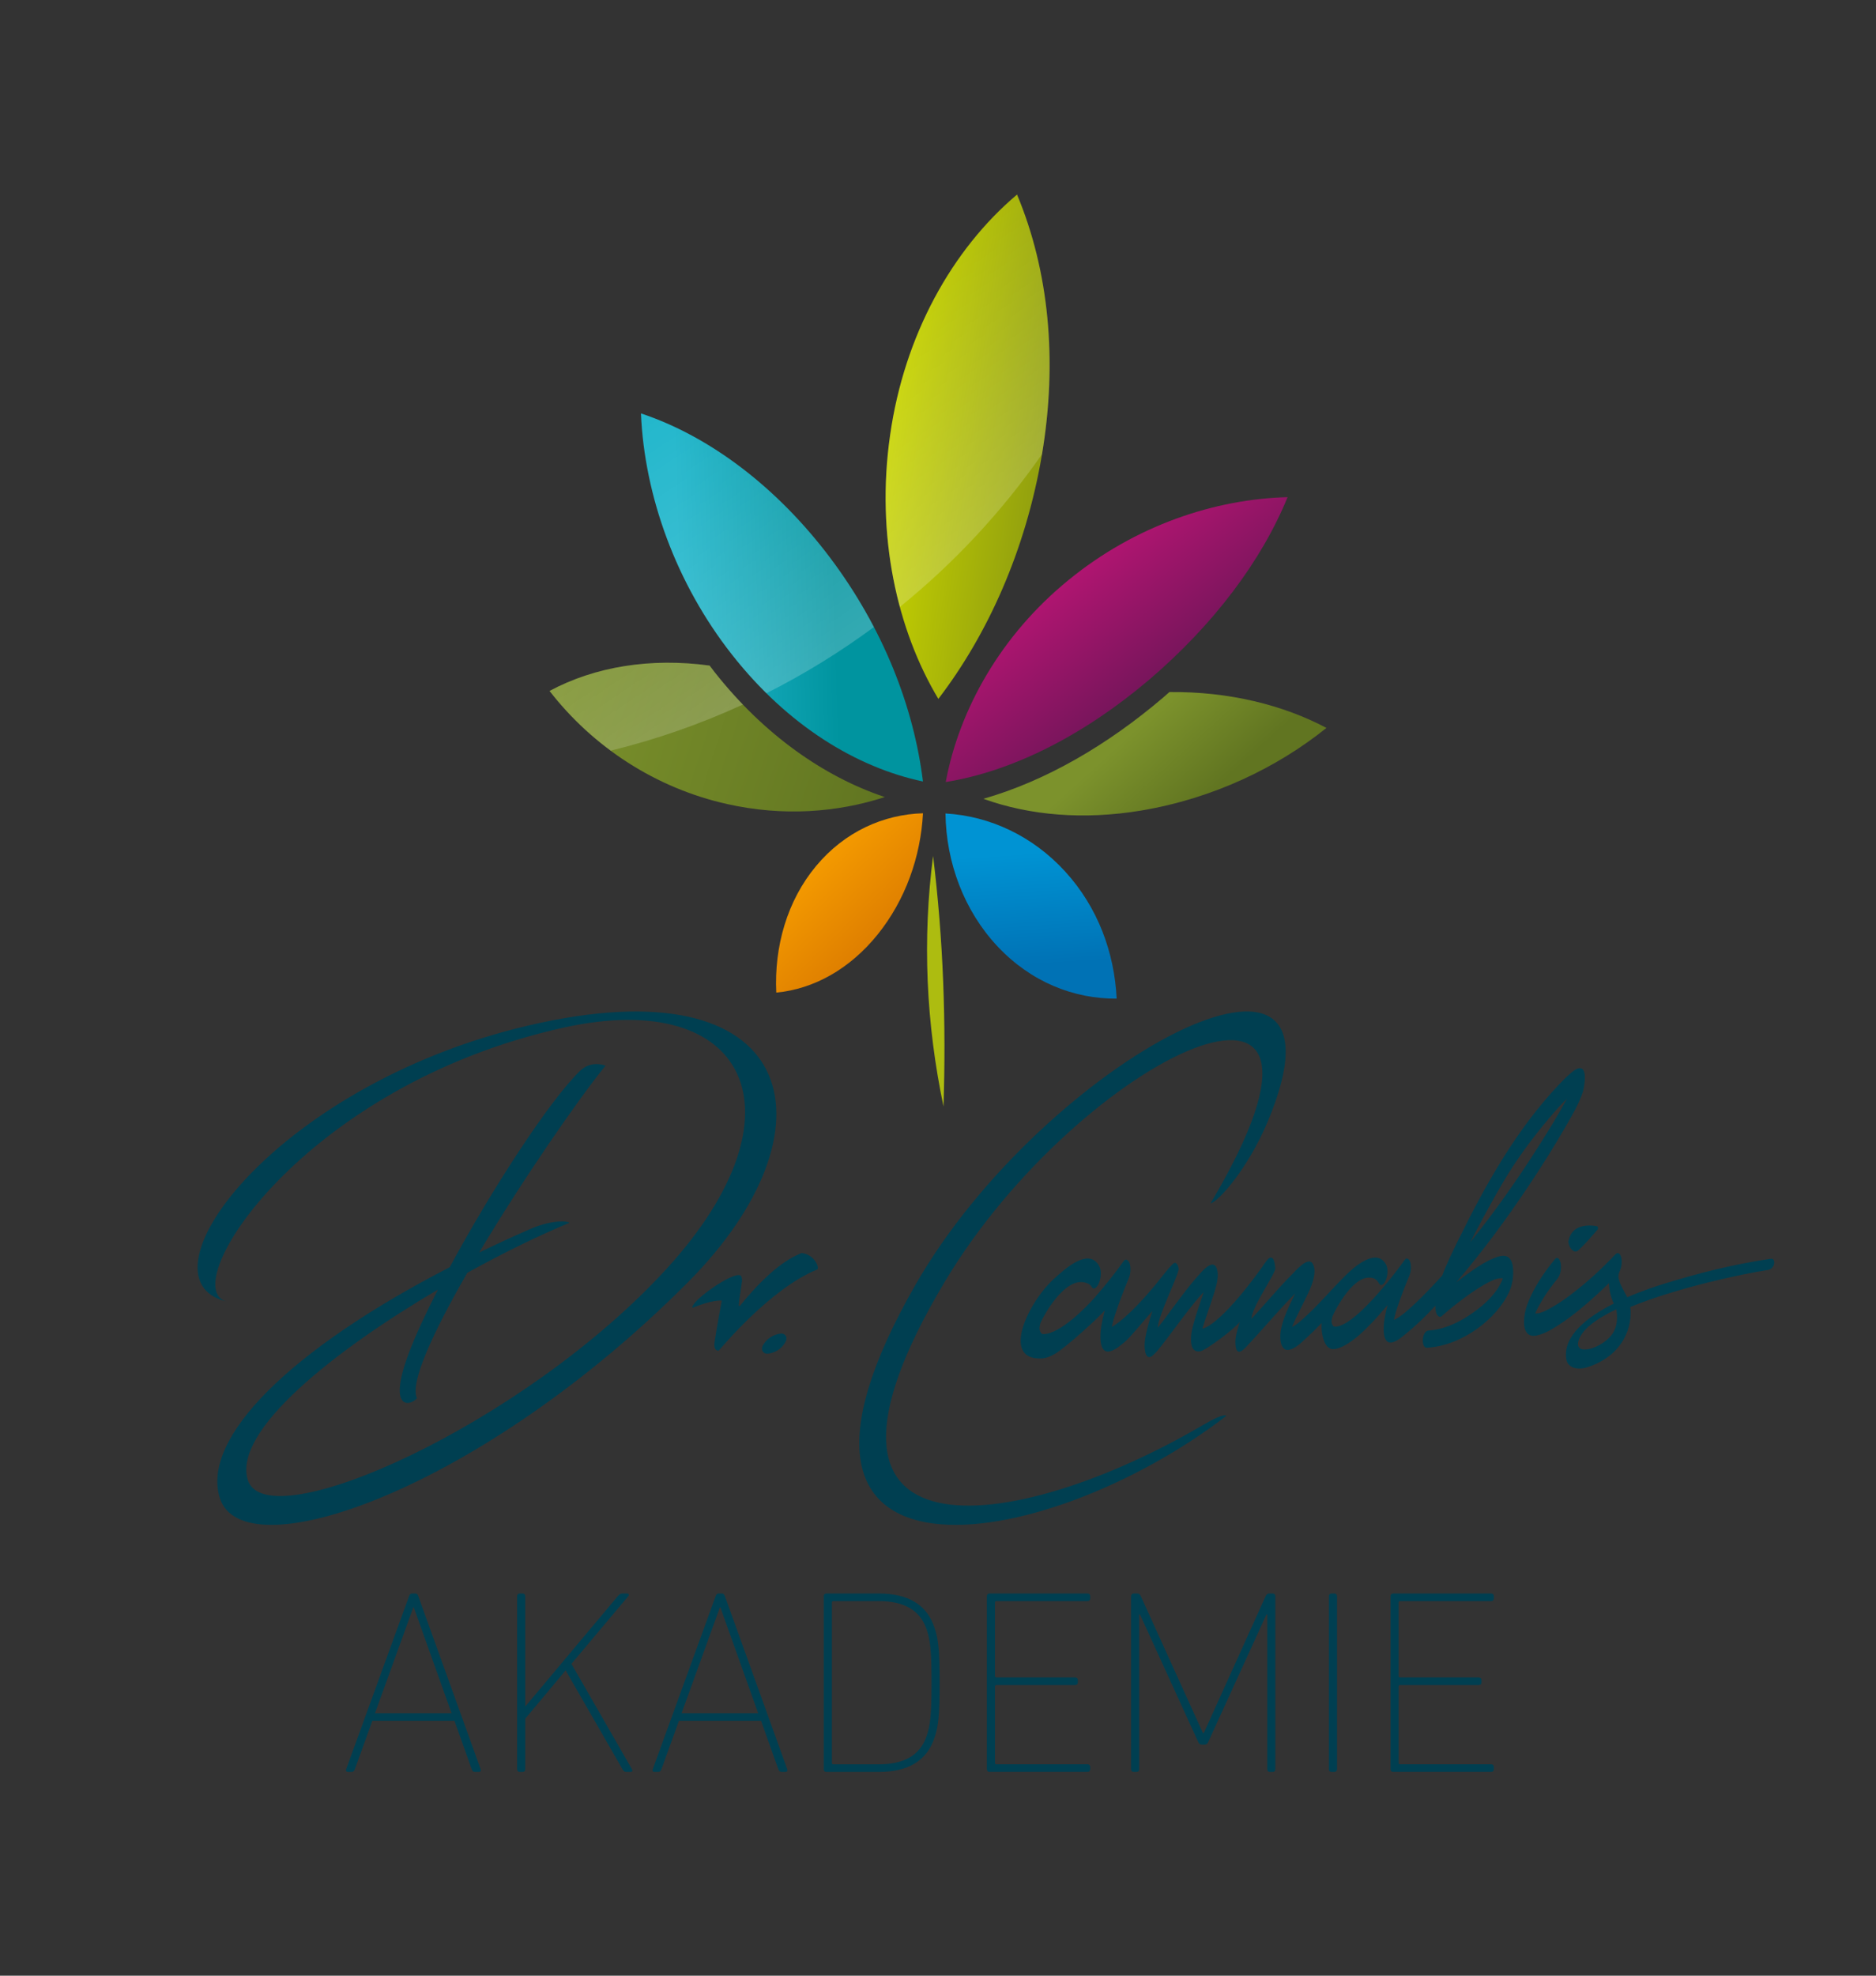 <?xml version="1.0" encoding="utf-8"?>
<!-- Generator: Adobe Illustrator 28.1.0, SVG Export Plug-In . SVG Version: 6.00 Build 0)  -->
<svg version="1.1" id="Ebene_1" xmlns="http://www.w3.org/2000/svg" xmlns:xlink="http://www.w3.org/1999/xlink" x="0px" y="0px"
	 viewBox="0 0 538.58 566.93" style="enable-background:new 0 0 538.58 566.93;" xml:space="preserve">
<rect x="0" y="0" width="538.58" height="566.93" fill="#333333" stroke="none"/>
<style type="text/css">
	.st0{fill:none;}
	.st1{fill:#003F51;}
	.st2{fill:url(#SVGID_1_);}
	.st3{fill:#1A1A18;}
	.st4{fill:url(#SVGID_00000093149396717736990060000003193758068139265200_);}
	.st5{fill:url(#SVGID_00000056405457651453190140000007561192772843933863_);}
	.st6{fill:url(#SVGID_00000090989326240168394180000005783258458973401499_);}
	.st7{fill:url(#SVGID_00000110445465913593297080000017161804204687026086_);}
	.st8{fill:url(#SVGID_00000074442677322107297330000013662064235492129678_);}
	.st9{fill:url(#SVGID_00000170959162568914997790000011560086424210130838_);}
	.st10{fill:#ADBC10;}
	.st11{fill:url(#SVGID_00000119112132855409257280000001686910705219478199_);}
	.st12{fill:url(#SVGID_00000101791467385613871820000009527472120690685076_);}
	.st13{fill:url(#SVGID_00000027591896322064692850000001400160279866648463_);}
</style>
<g>
	<rect class="st0" width="538.58" height="566.93"/>
	<g>
		<path class="st1" d="M117.44,458.01c0.15-0.45,0.38-0.75,0.83-0.75h0.98c0.45,0,0.68,0.3,0.83,0.75l17.92,49.7
			c0.15,0.45-0.08,0.75-0.53,0.75h-1.05c-0.45,0-0.75-0.15-0.98-0.75l-4.97-13.93H106.9l-5.04,13.93c-0.23,0.6-0.53,0.75-0.98,0.75
			h-0.98c-0.45,0-0.68-0.3-0.53-0.75L117.44,458.01z M129.64,491.6l-10.84-30.35h-0.15l-10.99,30.35H129.64z"/>
		<path class="st1" d="M148.46,458.01c0-0.45,0.3-0.75,0.75-0.75h0.83c0.45,0,0.75,0.3,0.75,0.75v31.7l26.58-31.7
			c0.45-0.53,0.75-0.75,1.28-0.75h1.36c0.45,0,0.68,0.38,0.38,0.75l-16.34,19.43l17.39,30.27c0.23,0.38,0.08,0.75-0.38,0.75h-1.28
			c-0.45,0-0.75-0.23-1.05-0.75l-16.34-28.39l-11.6,13.86v14.53c0,0.45-0.3,0.75-0.75,0.75h-0.83c-0.45,0-0.75-0.3-0.75-0.75V458.01
			z"/>
		<path class="st1" d="M205.46,458.01c0.15-0.45,0.38-0.75,0.83-0.75h0.98c0.45,0,0.68,0.3,0.83,0.75l17.92,49.7
			c0.15,0.45-0.08,0.75-0.53,0.75h-1.05c-0.45,0-0.75-0.15-0.98-0.75l-4.97-13.93h-23.57l-5.04,13.93c-0.23,0.6-0.53,0.75-0.98,0.75
			h-0.98c-0.45,0-0.68-0.3-0.53-0.75L205.46,458.01z M217.66,491.6l-10.84-30.35h-0.15l-10.99,30.35H217.66z"/>
		<path class="st1" d="M236.48,458.01c0-0.45,0.3-0.75,0.75-0.75h15.06c8.36,0,13.86,3.16,16.04,9.94c1.05,3.24,1.43,6.1,1.43,15.66
			s-0.38,12.42-1.43,15.66c-2.18,6.78-7.68,9.94-16.04,9.94h-15.06c-0.45,0-0.75-0.3-0.75-0.75V458.01z M239.27,506.28h13.03
			c7.08,0,11.9-2.49,13.78-8.28c0.98-3.01,1.36-5.87,1.36-15.14c0-9.26-0.38-12.12-1.36-15.14c-1.88-5.8-6.7-8.28-13.78-8.28h-13.03
			c-0.3,0-0.45,0.15-0.45,0.45v45.93C238.82,506.13,238.97,506.28,239.27,506.28z"/>
		<path class="st1" d="M283.32,458.01c0-0.45,0.3-0.75,0.75-0.75h28.16c0.45,0,0.75,0.3,0.75,0.75v0.68c0,0.45-0.3,0.75-0.75,0.75
			H286.1c-0.3,0-0.45,0.15-0.45,0.45v21.01c0,0.3,0.15,0.45,0.45,0.45h22.59c0.45,0,0.75,0.3,0.75,0.75v0.68
			c0,0.45-0.3,0.75-0.75,0.75H286.1c-0.3,0-0.45,0.15-0.45,0.45v21.84c0,0.3,0.15,0.45,0.45,0.45h26.13c0.45,0,0.75,0.3,0.75,0.75
			v0.68c0,0.45-0.3,0.75-0.75,0.75h-28.16c-0.45,0-0.75-0.3-0.75-0.75V458.01z"/>
		<path class="st1" d="M324.73,458.01c0-0.45,0.3-0.75,0.75-0.75h1.05c0.38,0,0.75,0.23,0.98,0.75l17.85,39.31h0.23l17.77-39.31
			c0.23-0.53,0.6-0.75,0.98-0.75h1.05c0.45,0,0.75,0.3,0.75,0.75v49.7c0,0.45-0.3,0.75-0.75,0.75h-0.83c-0.45,0-0.75-0.3-0.75-0.75
			v-44.43h-0.23l-16.72,36.6c-0.3,0.6-0.53,0.75-1.28,0.75h-0.3c-0.75,0-0.98-0.15-1.28-0.75l-16.72-36.6h-0.23v44.43
			c0,0.45-0.3,0.75-0.75,0.75h-0.83c-0.45,0-0.75-0.3-0.75-0.75V458.01z"/>
		<path class="st1" d="M381.51,458.01c0-0.45,0.3-0.75,0.75-0.75h0.83c0.45,0,0.75,0.3,0.75,0.75v49.7c0,0.45-0.3,0.75-0.75,0.75
			h-0.83c-0.45,0-0.75-0.3-0.75-0.75V458.01z"/>
		<path class="st1" d="M399.2,458.01c0-0.45,0.3-0.75,0.75-0.75h28.16c0.45,0,0.75,0.3,0.75,0.75v0.68c0,0.45-0.3,0.75-0.75,0.75
			h-26.13c-0.3,0-0.45,0.15-0.45,0.45v21.01c0,0.3,0.15,0.45,0.45,0.45h22.59c0.45,0,0.75,0.3,0.75,0.75v0.68
			c0,0.45-0.3,0.75-0.75,0.75h-22.59c-0.3,0-0.45,0.15-0.45,0.45v21.84c0,0.3,0.15,0.45,0.45,0.45h26.13c0.45,0,0.75,0.3,0.75,0.75
			v0.68c0,0.45-0.3,0.75-0.75,0.75h-28.16c-0.45,0-0.75-0.3-0.75-0.75V458.01z"/>
	</g>
	
		<linearGradient id="SVGID_1_" gradientUnits="userSpaceOnUse" x1="313.713" y1="26.684" x2="356.281" y2="33.968" gradientTransform="matrix(1 -0.032 0.032 1 -58.849 108.133)">
		<stop  offset="0" style="stop-color:#C7D300"/>
		<stop  offset="1" style="stop-color:#93A10E"/>
	</linearGradient>
	<path class="st2" d="M255.53,124.92C255.53,124.92,255.53,124.92,255.53,124.92c-4.12,28.74,2,55.86,13.86,75.63
		c14.21-18.55,25.05-42.66,29.7-69.85c0,0,0,0,0,0c4.62-27.2,2.02-53.08-7.11-74.87C273.35,71.56,259.6,96.18,255.53,124.92z"/>
	<path class="st3" d="M478.31,285.06c0.01,0,0.01,0,0.02-0.01c0.02,0,0.05,0,0.07,0C478.37,285.07,478.35,285.07,478.31,285.06z"/>
	<path class="st3" d="M478.44,285.01c0,0-0.01,0-0.01-0.01C478.44,285,478.44,285.01,478.44,285.01z"/>
	
		<linearGradient id="SVGID_00000115507287650478589950000009796060562921563300_" gradientUnits="userSpaceOnUse" x1="213.465" y1="94.187" x2="310.096" y2="128.674" gradientTransform="matrix(1 -0.032 0.032 1 -58.849 108.133)">
		<stop  offset="0" style="stop-color:#7C922C"/>
		<stop  offset="1" style="stop-color:#617521"/>
	</linearGradient>
	<path style="fill:url(#SVGID_00000115507287650478589950000009796060562921563300_);" d="M205.26,193
		c-0.52-0.66-1.02-1.34-1.53-2.01c-16.81-2.3-32.89,0.25-45.96,7.28c12.48,16.1,30.46,27.89,51.04,32.47c0,0,0,0,0,0
		c16.1,3.59,31.56,2.41,45.21-2.02C236.37,222.82,219.22,210.65,205.26,193z"/>
	
		<linearGradient id="SVGID_00000081609827159060079410000005758596069184509868_" gradientUnits="userSpaceOnUse" x1="251.471" y1="72.381" x2="296.372" y2="72.381" gradientTransform="matrix(1 -0.032 0.032 1 -58.849 108.133)">
		<stop  offset="1.429113e-04" style="stop-color:#23B7CC"/>
		<stop  offset="1" style="stop-color:#00949F"/>
	</linearGradient>
	<path style="fill:url(#SVGID_00000081609827159060079410000005758596069184509868_);" d="M210.14,187.84
		C210.14,187.84,210.14,187.84,210.14,187.84c16.04,20.42,35.81,32.39,54.83,36.41c-2.62-21.25-11.28-43.73-26.59-64.12c0,0,0,0,0,0
		c-15.29-20.34-34.66-34.96-54.37-41.5C185.01,142.32,194.12,167.47,210.14,187.84z"/>
	
		<linearGradient id="SVGID_00000072277630285677489700000017592024687627402902_" gradientUnits="userSpaceOnUse" x1="379.318" y1="114.785" x2="397.529" y2="136.183" gradientTransform="matrix(1 -0.032 0.032 1 -58.849 108.133)">
		<stop  offset="0" style="stop-color:#7C922C"/>
		<stop  offset="1" style="stop-color:#617521"/>
	</linearGradient>
	<path style="fill:url(#SVGID_00000072277630285677489700000017592024687627402902_);" d="M335.72,198.59
		c-0.59,0.51-1.16,1.04-1.76,1.55c-16.01,13.64-33.74,23.97-51.65,29.08c13.44,4.83,28.92,6.07,45.19,3.39c0,0,0,0,0,0
		c20.77-3.45,39.24-12.41,53.31-23.73C368.48,202.33,352.81,198.39,335.72,198.59z"/>
	
		<linearGradient id="SVGID_00000145053059920204323900000001734844188475945093_" gradientUnits="userSpaceOnUse" x1="363.995" y1="70.056" x2="385.165" y2="98.965" gradientTransform="matrix(1 -0.032 0.032 1 -58.849 108.133)">
		<stop  offset="0" style="stop-color:#AE1570"/>
		<stop  offset="1" style="stop-color:#79155C"/>
	</linearGradient>
	<path style="fill:url(#SVGID_00000145053059920204323900000001734844188475945093_);" d="M329.79,195.15
		C329.79,195.15,329.79,195.15,329.79,195.15c-18.67,15.81-39,26.15-58.28,29.26c3.91-20.98,15.9-42.19,35.22-57.94c0,0,0,0,0,0
		c19.3-15.8,42.18-23.28,62.92-23.81C362.23,160.84,348.43,179.28,329.79,195.15z"/>
	
		<linearGradient id="SVGID_00000106838145207240708040000014387131676651897733_" gradientUnits="userSpaceOnUse" x1="287.47" y1="149.43" x2="306.784" y2="170.423" gradientTransform="matrix(1 -0.032 0.032 1 -58.849 108.133)">
		<stop  offset="0" style="stop-color:#F49A00"/>
		<stop  offset="1" style="stop-color:#DE7E00"/>
	</linearGradient>
	<path style="fill:url(#SVGID_00000106838145207240708040000014387131676651897733_);" d="M251.98,268.14
		C251.98,268.14,251.98,268.14,251.98,268.14c7.99-9.95,12.33-22.29,13-34.77c-11.23,0.32-22.45,5.22-30.72,15.17c0,0,0,0,0,0
		c-8.28,9.93-12.03,23.12-11.4,36.29C233.67,283.8,243.97,278.06,251.98,268.14z"/>
	
		<linearGradient id="SVGID_00000144316471903933207190000006544441871136623032_" gradientUnits="userSpaceOnUse" x1="349.209" y1="147.706" x2="350.349" y2="180.003" gradientTransform="matrix(1 -0.032 0.032 1 -58.849 108.133)">
		<stop  offset="0" style="stop-color:#0093D3"/>
		<stop  offset="1" style="stop-color:#0072B5"/>
	</linearGradient>
	<path style="fill:url(#SVGID_00000144316471903933207190000006544441871136623032_);" d="M286.4,271.59
		C286.4,271.59,286.4,271.59,286.4,271.59c-9.64-10.25-14.79-24.13-14.96-38.16c12.7,0.72,25.05,6.45,34.39,16.69c0,0,0,0,0,0
		c9.35,10.26,14.1,23.19,14.75,36.44C308.33,286.64,296.05,281.85,286.4,271.59z"/>
	<path class="st10" d="M270.87,317.51c0.38-11.88,0.38-23.83-0.1-35.92c-0.48-12.16-1.45-24.13-2.89-35.97
		c-1.53,11.78-2.06,23.8-1.55,35.95C266.85,293.79,268.42,305.81,270.87,317.51z"/>
	<path class="st1" d="M345.37,349.81c0.01-0.02,0.02-0.04,0.04-0.08c0,0.01-0.01,0.02-0.02,0.03
		C345.38,349.78,345.37,349.8,345.37,349.81z"/>
	<path class="st1" d="M313.85,369.35c-0.02,0.01-0.02,0.01-0.03,0.01c-0.01,0-0.02,0-0.03,0c0.04-0.02,0.1-0.05,0.12-0.04
		C313.88,369.33,313.86,369.34,313.85,369.35z"/>
	<path class="st1" d="M313.76,369.37c-0.02,0-0.04,0-0.04,0C313.7,369.31,313.73,369.33,313.76,369.37z"/>
	<path class="st1" d="M313.77,369.37C313.77,369.37,313.77,369.38,313.77,369.37C313.74,369.39,313.75,369.38,313.77,369.37z"/>
	<path class="st1" d="M345.48,349.57c-0.01,0.02-0.01,0.03-0.02,0.05c0,0,0,0,0,0C345.47,349.6,345.48,349.59,345.48,349.57z"/>
	<path class="st1" d="M355.33,346.69c0.01-0.06,0.01-0.11,0.02-0.14C355.34,346.6,355.34,346.65,355.33,346.69z"/>
	<path class="st1" d="M337.74,368.47c-0.01,0-0.02,0-0.03,0.01c0,0-0.01-0.01-0.02-0.01C337.74,368.43,337.75,368.45,337.74,368.47z
		"/>
	<path class="st1" d="M337.67,368.47c0,0,0.01,0.01,0.01,0.01C337.61,368.49,337.66,368.47,337.67,368.47z"/>
	<path class="st1" d="M367.9,348.93C367.93,348.86,367.95,348.83,367.9,348.93L367.9,348.93z"/>
	<path class="st1" d="M351.63,368.99C351.66,368.8,351.67,368.75,351.63,368.99L351.63,368.99z"/>
	<polygon class="st1" points="385.59,346.58 385.59,346.58 385.59,346.58 	"/>
	<path class="st1" d="M385.51,346.66c0,0,0.01,0,0.01-0.01c0.02-0.02,0.03-0.03,0.04-0.04c0,0,0,0,0.01,0
		C385.54,346.64,385.52,346.66,385.51,346.66z"/>
	<path class="st1" d="M363.84,368.94c0-0.02,0-0.04,0-0.06C363.86,369.01,363.85,369.01,363.84,368.94z"/>
	<path class="st1" d="M411.51,358.12C411.45,358.43,411.48,358.3,411.51,358.12L411.51,358.12z"/>
	<path class="st1" d="M197.59,367.85c-59.01,59.39-127.9,83.55-134.52,61.89c-5.24-17.14,20.19-42.5,66.03-66.1
		c11.97-22.17,28.57-47.8,37.46-56.39c3.28-3.16,7.27-1.45,7.27-1.45c-7.84,9.64-23.67,32.52-36.26,53.61
		c4.62-2.24,9.42-4.45,14.39-6.63c7.54-3.31,12.12-2.14,11.35-1.82c-8.55,3.54-18.73,8.5-29.15,14.27
		c-9.71,16.85-16.58,31.58-14.46,36c-1.87,2.26-8.61,3.69-2.29-13.06c1.9-5.02,4.81-11.29,8.31-18.12
		c-29.94,17.63-58.89,40.56-54.58,54.6c5.29,17.25,79.52-15.93,120.35-60.7c40.83-44.77,22.92-80.72-29.7-69.07
		c-75.11,16.63-111.24,74.35-96.89,78.55c-26.93-6.61,15.1-63.86,90.36-79.96C230.53,277.38,240.4,324.76,197.59,367.85z
		 M230.09,359.57c-1.41,0.7-7.53,2.58-17.75,15.25c-0.08-0.07-0.16-0.14-0.25-0.21c0.05-0.56,0.08-1.13,0.16-1.67
		c0.24-1.68,0.5-3.34,0.73-5.01c0.08-0.6,0.14-1.23-0.33-1.9c-2.13-1.37-14.66,7.59-13.84,9.26c5.85-2.43,8.4-2.08,8.4-2.08
		s-1.63,8.77-2.01,11.57c-0.1,0.74-0.27,1.46,0.16,2.34c0.4,0.43,0.78,0.57,1.09,0.32c0.33-0.26,14.5-17.64,28.29-23.21
		C235.17,363.09,233.36,359.84,230.09,359.57z M223.71,382.72c-1.77,0.37-3.24,1.25-4.29,2.71c-0.45,0.62-0.89,1.34-0.54,2.22
		c0.56,0.9,1.41,0.87,2.19,0.69c1.71-0.39,3.15-1.29,4.12-2.75c0.4-0.6,0.83-1.3,0.46-2.18
		C225.19,382.66,224.46,382.57,223.71,382.72z M345.37,408.91c-54.36,31.9-123.39,41.23-74.12-41.13
		c38.8-64.86,125.91-105.97,76.27-22.45c2.6-0.75,10.91-10.41,16.33-23.26c28.13-66.62-64.13-17.69-100.98,46.52
		c-52.99,92.31,36.73,78,89.15,37.74C352.02,406.33,351.86,405.1,345.37,408.91z M453.06,375.24
		C453.06,375.24,453.06,375.24,453.06,375.24C453.06,375.24,453.06,375.24,453.06,375.24C453.06,375.24,453.06,375.24,453.06,375.24
		z M508.39,361.2c-10.4,1.52-20.6,4.06-30.62,7.17c-1.94,0.6-6.08,1.92-10.6,3.88c-0.38-0.74-0.79-1.46-1.18-2.19
		c-0.2-0.37-0.39-0.74-0.56-1.11c-0.09-0.19-0.18-0.38-0.26-0.58c-0.02-0.06-0.04-0.09-0.05-0.12c-0.01-0.04-0.03-0.08-0.05-0.15
		c-0.07-0.2-0.14-0.41-0.2-0.62c-0.02-0.08-0.15-0.61-0.16-0.61c-0.01-0.08-0.03-0.16-0.04-0.23c-0.02-0.11-0.03-0.23-0.04-0.34
		c0-0.01,0-0.02,0-0.04c0-0.07,0.02-0.25,0.04-0.37c0.03-0.15,0.05-0.28,0.04-0.25c0.02-0.09,0.04-0.17,0.04-0.2
		c0.11-0.32,0.23-0.64,0.36-0.95c0.47-1.14,0.62-2.71,0.26-3.9c-0.22-0.73-0.85-1.44-1.57-0.68c-3.93,4.16-8.23,8.12-12.84,11.6
		c-1.63,1.23-3.31,2.4-5.09,3.43c-1.31,0.76-2.98,1.74-4.43,1.94c-0.22,0.03-0.47,0.05-0.7,0.03c0.05-0.13,0.1-0.26,0.15-0.39
		c0.03-0.07,0.06-0.15,0.1-0.22c0.02-0.03,0.16-0.34,0.2-0.42c0.22-0.45,0.46-0.89,0.7-1.33c0.48-0.86,0.99-1.71,1.52-2.54
		c1.12-1.74,2.33-3.39,3.66-5c0.95-1.16,1.2-2.91,1.02-4.33c-0.09-0.7-0.74-2.52-1.7-1.35c-2.65,3.23-5.09,6.72-6.85,10.46
		c-0.88,1.86-1.62,3.78-1.88,5.82c-0.2,1.53-0.34,3.99,1.01,5.17c0.95,0.82,2.26,0.55,3.37,0.21c2.05-0.62,3.95-1.82,5.71-2.97
		c3.85-2.52,7.38-5.5,10.74-8.58c1.16-1.06,2.29-2.13,3.41-3.23c0.09,1.95,0.51,3.88,1.33,5.73c0.01,0.03,0.03,0.08,0.05,0.13
		c-7.46,3.76-14.59,9.16-13.64,15.85c0.4,2.8,3.53,3.21,5.99,2.43c10.55-3.34,13.14-11.96,12.39-17.3
		c13.69-5.63,32.78-9.64,39.52-10.62C509.68,364.1,509.9,360.98,508.39,361.2z M462.83,382.86c-2.9,4.05-10.66,6.33-9.73,2.17
		c0.75-3.35,5.02-6.51,10.92-9.33C464.4,377.78,464.45,380.6,462.83,382.86z M458.32,351.82c0.43,0.06,0.62,0.68,0.31,1.03
		c-1.84,2.09-3.18,3.73-5.38,5.83c-1.62,1.55-3.2-1.44-2.94-2.65C450.69,354.17,452.12,350.91,458.32,351.82z M452.84,306.67
		c-0.79,0.29-1.49,0.94-2.1,1.46c-0.97,0.82-1.87,1.72-2.74,2.63c-12.53,13.08-21.42,29.01-29.26,44.91
		c-1.65,3.36-3.35,6.79-4.68,10.32c-2.43,2.71-4.95,5.35-7.6,7.87c-0.93,0.88-1.88,1.75-2.86,2.58c-0.17,0.15-0.35,0.29-0.52,0.43
		c-0.03,0.02-0.1,0.08-0.16,0.13c-0.06,0.04-0.11,0.09-0.17,0.13c-0.35,0.26-0.69,0.52-1.05,0.77c-0.49,0.34-1,0.61-1.54,0.88
		c0.14-0.64,0.3-1.28,0.48-1.91c0.07-0.26,0.15-0.53,0.23-0.79c0.02-0.07,0.04-0.14,0.06-0.18c0.08-0.26,0.17-0.52,0.25-0.78
		c0.85-2.6,1.83-5.16,2.87-7.7c0.18-0.45,0.37-0.9,0.56-1.35c0.48-1.13,0.62-2.72,0.26-3.9c-0.19-0.62-0.94-1.57-1.57-0.68
		c-2.38,3.36-4.98,6.6-7.71,9.7c-2.05,2.32-4.2,4.59-6.6,6.58c-1.46,1.21-3.84,2.93-5.71,2.92c-0.45,0-0.6-0.26-0.75-0.51
		c-0.02-0.04-0.09-0.18-0.12-0.26c-0.03-0.09-0.05-0.17-0.08-0.26c-0.02-0.07-0.04-0.17-0.04-0.22c-0.01-0.08-0.01-0.13-0.02-0.17
		c0-0.03,0-0.06,0-0.12c0-0.03,0-0.06,0-0.1c0.02-0.17,0.05-0.4,0.07-0.51c0.04-0.18,0.1-0.44,0.1-0.43
		c0.02-0.1,0.04-0.18,0.05-0.22c0.02-0.05,0.05-0.12,0.09-0.23c0.47-1.19,6.25-12.93,11.87-10.8c0.69,0.26,1.17,0.91,1.44,1.39
		c0.7,1.28,1.71-0.24,1.98-0.95c0.49-1.28,0.74-3.17,0.05-4.43c-2.77-5.07-9.3,0.81-11.68,3.17c-4.26,4.22-8.06,8.87-12.62,12.82
		c-0.69,0.6-1.39,1.18-2.19,1.65c-0.16,0.09-0.32,0.18-0.49,0.26c0.04-0.09,0.07-0.18,0.1-0.26c0.17-0.4,0.34-0.8,0.52-1.2
		c0.09-0.2,0.18-0.41,0.28-0.61c0.04-0.09,0.09-0.19,0.13-0.28c0.81-1.72,1.68-3.42,2.52-5.13c0.74-1.51,1.52-3.03,2.08-4.62
		c0.62-1.76,1.34-4.39,0.25-6.11c-1.33-2.11-4.99,2.22-5.86,3.09c-4.09,4.09-7.74,8.57-11.68,12.79
		c-0.04-3.21,7.05-13.15,6.86-14.57c-0.09-0.66-0.24-2.88-1.21-3c-0.61-0.08-1.19,0.72-1.59,1.3c-0.37,0.45-0.7,0.93-1,1.43
		c-12.53,17.39-17.09,17.64-17.15,17.67c0.01-0.03,0.02-0.07,0.03-0.1c0.06-0.2,0.12-0.41,0.18-0.61c0.03-0.08,0.05-0.16,0.08-0.25
		c0.32-1.03,0.66-2.05,1.01-3.07c0.65-1.92,1.33-3.84,1.94-5.78c0.58-1.84,1.19-3.75,1.18-5.69c-0.01-1.36-0.47-3.61-2.36-2.67
		c-1.15,0.57-2.12,1.7-2.96,2.62c-2.75,3.01-5.15,6.32-7.59,9.57c-1.42,1.89-2.79,3.85-4.31,5.69c0.04-3.41,6.17-15.48,5.99-16.9
		c-0.11-0.83-0.66-2.38-1.7-1.35c-1.86,1.84-3.38,4.04-5.04,6.03c-2.53,3.03-8.04,9.43-12.45,12.01c0.15-0.7,0.33-1.4,0.52-2.09
		c0.08-0.29,0.17-0.58,0.25-0.86c0.02-0.08,0.05-0.16,0.06-0.2c0.09-0.28,0.18-0.57,0.27-0.85c0.93-2.85,2-5.65,3.14-8.43
		c0.2-0.49,0.4-0.99,0.61-1.48c0.53-1.23,0.68-2.98,0.29-4.27c-0.21-0.68-1.03-1.72-1.72-0.74c-2.61,3.68-5.45,7.22-8.45,10.62
		c-2.24,2.54-9.8,10.34-14.62,10.36c-0.5,0-0.66-0.29-0.82-0.56c-0.03-0.04-0.09-0.2-0.13-0.29c-0.03-0.09-0.06-0.19-0.08-0.29
		c-0.02-0.08-0.04-0.18-0.05-0.24c-0.01-0.09-0.01-0.14-0.02-0.19c0-0.03,0-0.07,0-0.13c0-0.03,0-0.07,0-0.11
		c0.03-0.19,0.06-0.44,0.07-0.56c0.05-0.19,0.11-0.48,0.11-0.47c0.03-0.11,0.04-0.19,0.05-0.25c0.02-0.05,0.06-0.13,0.1-0.25
		c0.51-1.3,6.92-13.54,13.1-11.34c0.76,0.27,1.19,0.51,1.48,1.04c0.76,1.4,1.87-0.26,2.17-1.04c0.54-1.4,0.81-3.47,0.05-4.85
		c-3.03-5.55-10.05,1.03-12.78,3.47c-7.65,6.8-15.49,23.48-3.84,23.06c1.35-0.05,2.71-0.65,3.84-1.3c3.16-1.8,12.79-10.6,14.37-12.5
		c-0.4,1.48-0.73,2.97-0.98,4.46c-0.29,1.71-0.99,8.16,2.52,7.26c1.62-0.42,3.06-1.75,4.3-2.76c1.29-1.04,5.57-6.21,7.77-8.75
		c0.02-0.02,0.04-0.05,0.06-0.07c-0.51,1.6-0.99,3.21-1.39,4.84c-0.49,1.98-1.02,4.14-0.77,6.19c0.08,0.65,0.26,2.08,1.18,2.22
		c0.49,0.08,0.92-0.32,1.24-0.6c0.94-0.81,1.69-1.84,2.45-2.8c2.6-3.3,5.04-6.71,7.62-10.02c1.22-1.57,2.46-3.13,3.81-4.61
		c0.19-0.21,0.39-0.39,0.59-0.59c-0.18,0.54-0.36,1.07-0.54,1.61c-0.76,2.22-1.51,4.44-2.16,6.69c-0.58,2.01-1.15,4.21-0.88,6.3
		c0.2,1.53,0.86,2.68,2.69,2.33c1.54-0.3,9.68-6.32,11.25-8.41c-0.01,0.05-0.03,0.1-0.05,0.15c-0.46,1.52-0.94,3.08-1.15,4.66
		c-0.12,0.95-0.2,4.73,1.71,3.52c0.99-0.63,1.81-1.67,2.59-2.51c2.73-2.94,5.36-5.97,8.06-8.94c1.39-1.53,2.79-3.05,4.25-4.52
		c0.17-0.17,0.35-0.34,0.52-0.51c-1.15,2.3-2.29,4.61-3.16,7.01c-0.74,2.04-1.32,4.24-1.08,6.41c0.14,1.32,0.77,3.09,2.49,2.74
		c1.89-0.39,3.58-2.16,4.92-3.37c1.52-1.38,2.98-2.83,4.4-4.3c-0.1,1.63,0.07,3.25,0.59,4.78c0.4,1.2,1.21,2.74,2.75,2.7
		c1.23-0.03,2.47-0.6,3.51-1.19c2.88-1.65,5.34-4.05,7.59-6.4c1.57-1.63,3.05-3.33,4.5-5.07c-0.36,1.35-0.67,2.71-0.89,4.07
		c-0.26,1.56-0.9,7.45,2.3,6.63c1.48-0.38,2.8-1.6,3.93-2.52c2.99-2.43,5.75-5.14,8.38-7.96c0.01,0.89,0.05,2.35,0.86,2.98
		c0.14,0.11,0.08,0.07,0.4,0.2c0.3,0,0.55-0.13,0.73-0.36c2.12-1.87,4.16-3.49,6.42-5.16c1.78-1.32,3.62-2.58,5.56-3.69
		c1.39-0.79,3.23-1.79,4.67-1.88c0.22-0.01,0.43,0.03,0.65,0.02c0.02,0,0.05,0.01,0.09,0.02c0,0.01-0.01,0.02-0.01,0.03
		c-0.11,0.31-0.25,0.62-0.37,0.93c0,0,0,0,0,0c-0.01,0.02-0.01,0.02-0.02,0.04c-0.09,0.18-0.18,0.35-0.27,0.53
		c-0.2,0.37-0.4,0.73-0.62,1.08c-0.11,0.18-0.23,0.37-0.35,0.55c-0.04,0.06-0.16,0.24-0.22,0.32c-1.14,1.57-2.48,3-3.98,4.27
		c-4.18,3.53-9.9,6.9-15.43,7.21c-2.1,0.12-2.24,5.04-0.55,4.95c10.28-0.58,20.09-8.46,23.54-15.83c0.85-1.82,1.25-3.9,1.24-5.9
		c0-1.37-0.15-3.38-1.46-4.27c-1.2-0.82-3.02-0.13-4.21,0.36c-2.15,0.87-4.12,2.14-6,3.44c-1.61,1.1-3.18,2.26-4.71,3.46
		c0.06-0.06,0.11-0.13,0.17-0.19c7.41-8.68,14.18-17.85,20.49-27.28c3.77-5.63,7.38-11.36,10.75-17.21
		c1.87-3.23,3.89-6.59,5.02-10.13C454.82,311.84,456.06,305.47,452.84,306.67z M441.46,329.32c-5.94,9.35-12.37,18.44-19.34,27.12
		c0.53-1.02,1.04-2.05,1.58-3.06c2.54-4.8,5.13-9.59,7.9-14.27c3.85-6.51,8.22-12.41,13.16-18.27c1.61-1.91,3.28-3.81,5.09-5.56
		C447.26,320.07,444.39,324.72,441.46,329.32z"/>
	<g>
		
			<linearGradient id="SVGID_00000170981639581117188340000004872852886714918321_" gradientUnits="userSpaceOnUse" x1="196.273" y1="216.22" x2="148.221" y2="144.724">
			<stop  offset="0" style="stop-color:#FFFFFF;stop-opacity:0.2"/>
			<stop  offset="1" style="stop-color:#FFFFFF;stop-opacity:0"/>
		</linearGradient>
		<path style="fill:url(#SVGID_00000170981639581117188340000004872852886714918321_);" d="M205.26,193
			c-0.52-0.66-1.02-1.34-1.53-2.01c-16.81-2.3-32.89,0.25-45.96,7.28c5.02,6.47,10.94,12.24,17.55,17.13
			c13.17-3.23,25.87-7.67,37.95-13.23C210.51,199.31,207.83,196.25,205.26,193z"/>
		
			<linearGradient id="SVGID_00000034773084042089191060000001982300068907973293_" gradientUnits="userSpaceOnUse" x1="235.049" y1="190.158" x2="186.997" y2="118.662">
			<stop  offset="0" style="stop-color:#FFFFFF;stop-opacity:0.2"/>
			<stop  offset="1" style="stop-color:#FFFFFF;stop-opacity:0"/>
		</linearGradient>
		<path style="fill:url(#SVGID_00000034773084042089191060000001982300068907973293_);" d="M238.38,160.13L238.38,160.13
			c-15.29-20.34-34.66-34.96-54.37-41.5c1,23.69,10.11,48.84,26.13,69.21c3.16,4.02,6.47,7.71,9.89,11.08
			c10.85-5.46,21.17-11.82,30.86-18.98C247.37,173.2,243.21,166.56,238.38,160.13z"/>
		
			<linearGradient id="SVGID_00000142175401227705727550000003206005915009654428_" gradientUnits="userSpaceOnUse" x1="297.478" y1="148.2" x2="249.426" y2="76.704">
			<stop  offset="0" style="stop-color:#FFFFFF;stop-opacity:0.2"/>
			<stop  offset="1" style="stop-color:#FFFFFF;stop-opacity:0"/>
		</linearGradient>
		<path style="fill:url(#SVGID_00000142175401227705727550000003206005915009654428_);" d="M299.15,130.33
			c4.53-27.07,1.93-52.81-7.17-74.5c-18.64,15.73-32.38,40.35-36.45,69.09c0,0,0,0,0,0c-2.5,17.44-1.22,34.28,2.81,49.24
			C273.92,161.56,287.67,146.8,299.15,130.33z"/>
	</g>
</g>
</svg>
